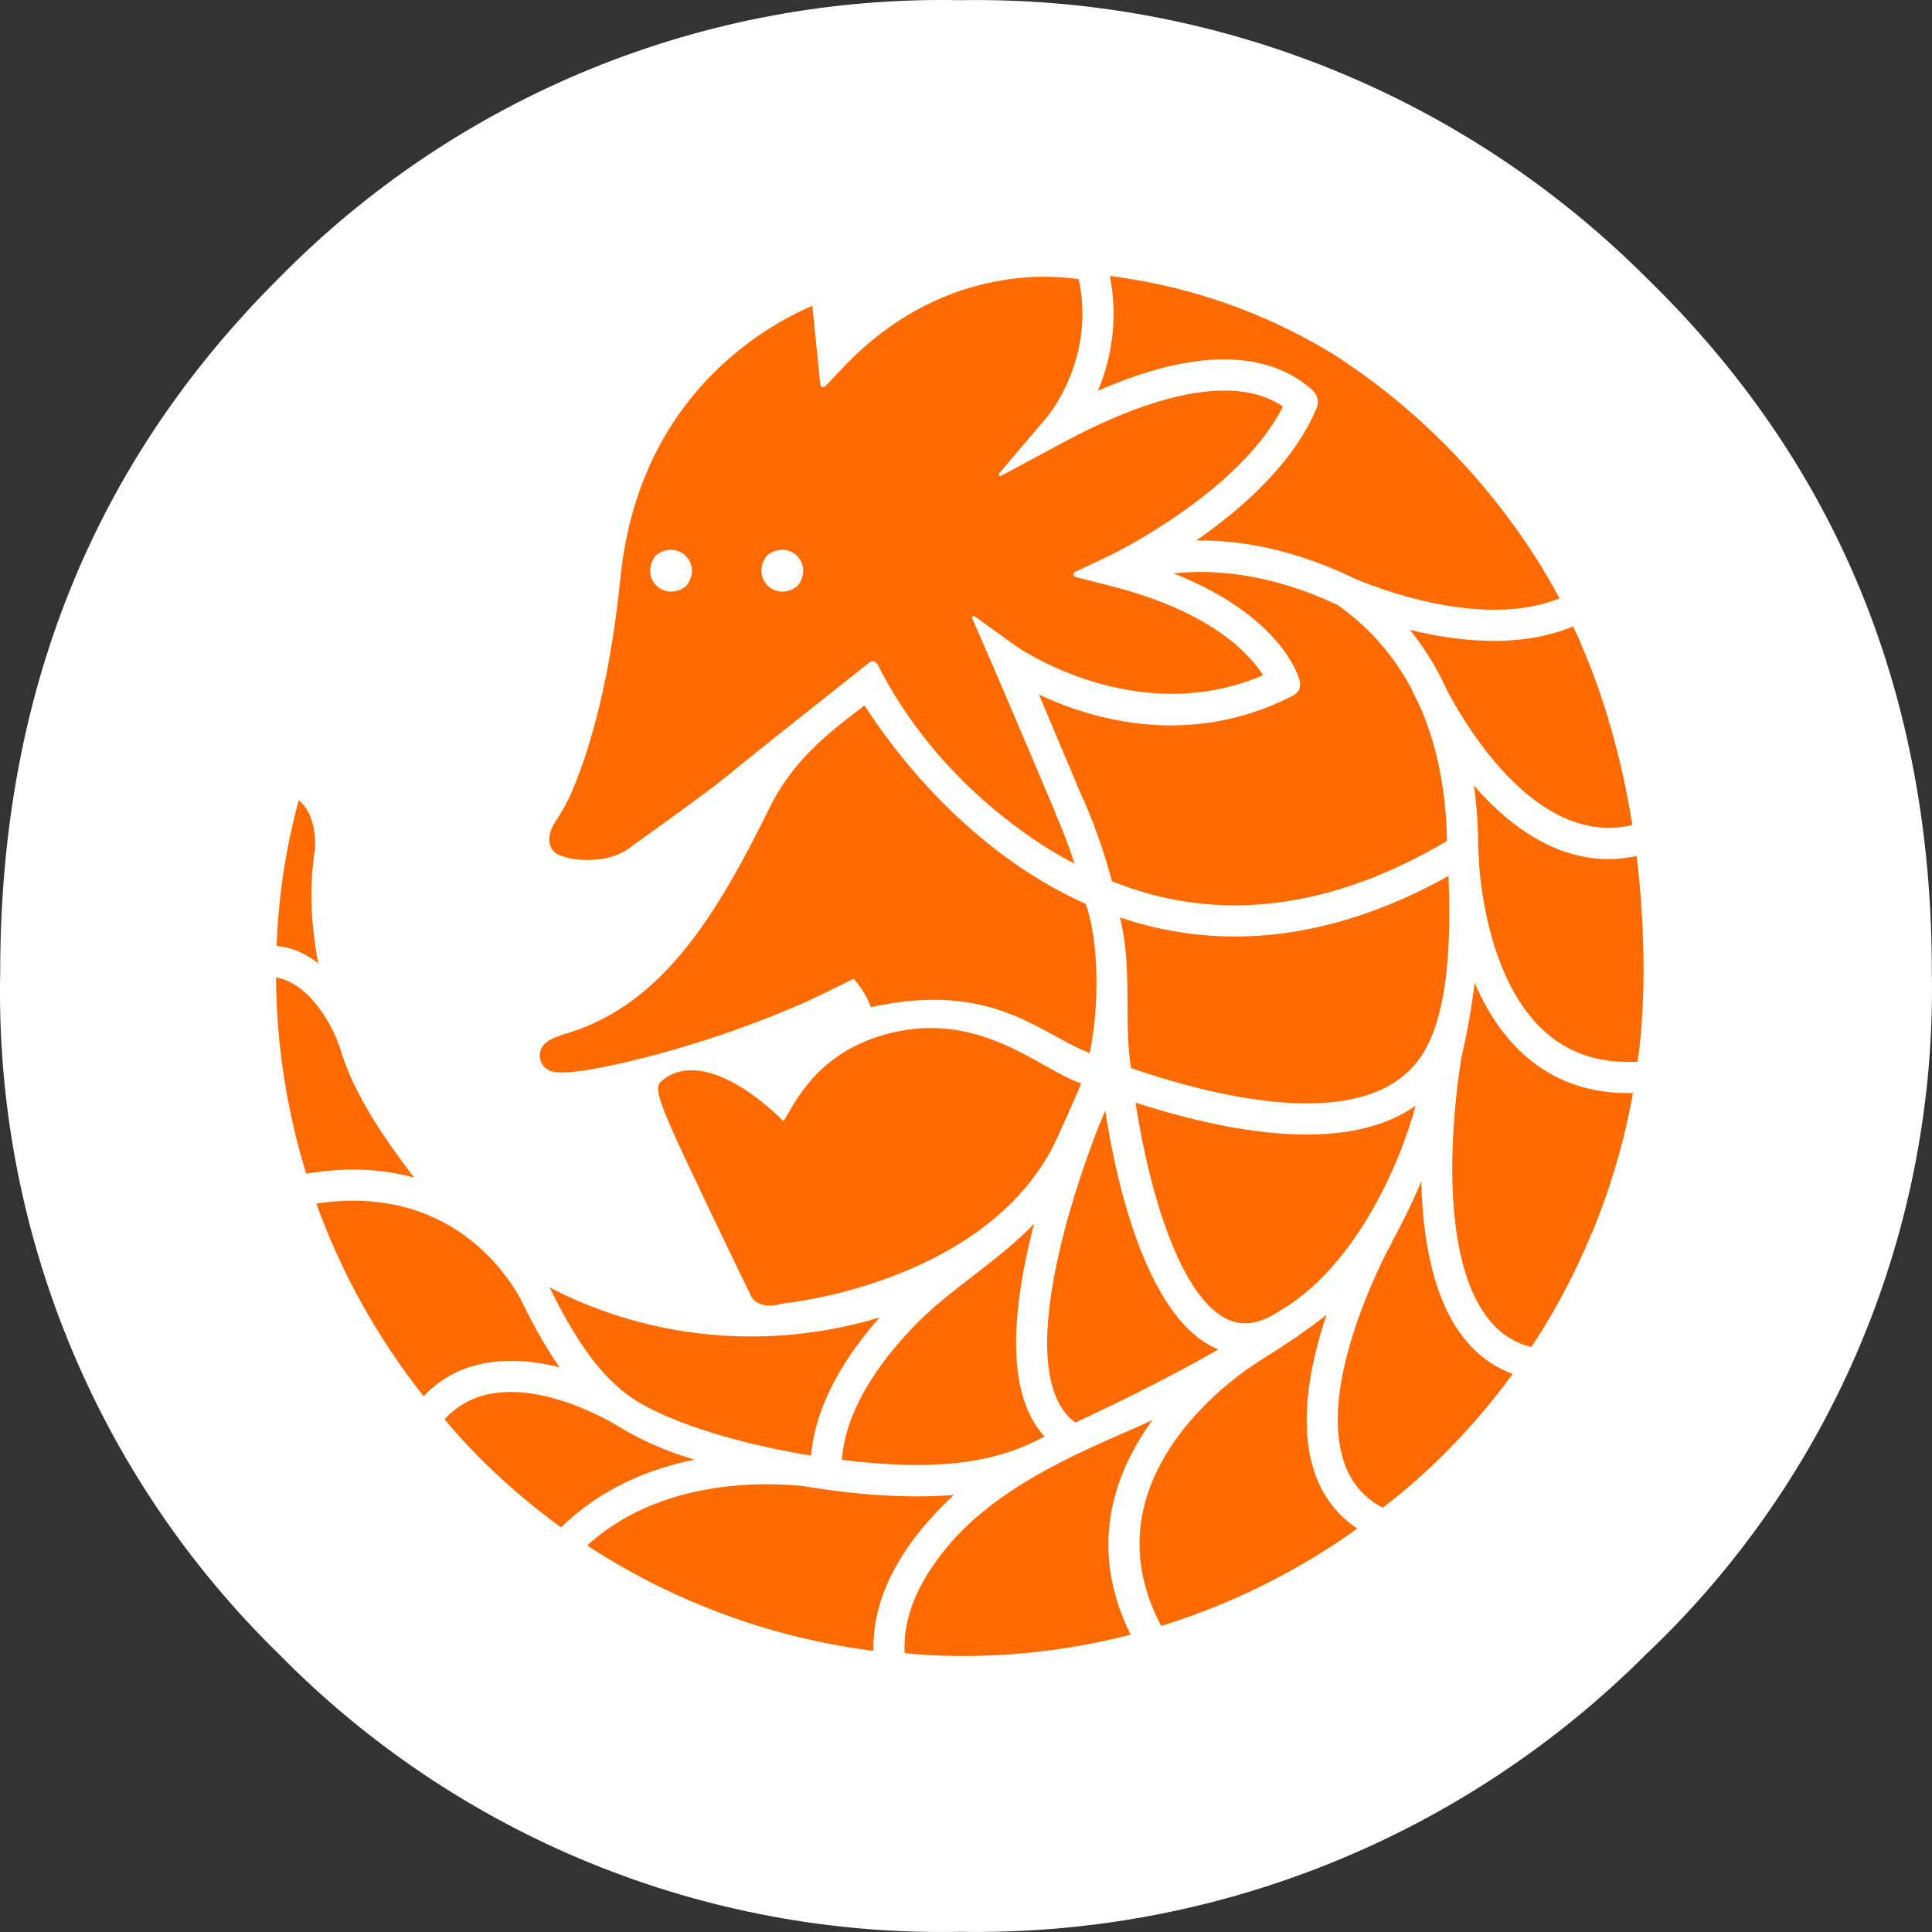 <svg width="70" height="70" viewBox="0 0 70 70" fill="none" xmlns="http://www.w3.org/2000/svg">
<rect x="0" y="0" width="70" height="70" fill="#333333" stroke="none"/>
<path d="M59.639 59.94C56.379 63.201 52.497 65.772 48.224 67.499C43.951 69.226 39.375 70.074 34.769 69.993C30.191 70.084 25.642 69.238 21.402 67.508C17.161 65.778 13.317 63.2 10.105 59.931C6.817 56.724 4.223 52.873 2.486 48.618C0.749 44.363 -0.094 39.795 0.008 35.199C0.008 25.142 3.38 16.763 10.122 10.06C13.336 6.793 17.182 4.216 21.424 2.488C25.666 0.759 30.216 -0.085 34.794 0.007C39.4 -0.071 43.975 0.779 48.246 2.508C52.517 4.236 56.398 6.808 59.657 10.069C66.548 16.777 69.994 25.159 69.994 35.216C70.081 39.832 69.205 44.416 67.422 48.673C65.639 52.93 62.988 56.768 59.639 59.94Z" fill="white"/>
<g clip-path="url(#clip0_1133_11677)">
<path d="M19.91 46.645C20.023 46.853 20.094 47.005 20.125 47.072C20.845 48.47 21.729 49.879 22.937 50.677L23.054 50.753C24.421 51.597 26.868 52.331 29.386 52.738C29.554 50.792 30.717 49.032 31.872 47.735C30.363 48.19 28.797 48.421 27.221 48.422C24.676 48.426 22.168 47.816 19.908 46.645H19.91ZM39.173 39.251C37.739 38.789 35.588 36.636 32.32 37.416C29.628 38.059 28.818 39.938 28.389 40.623C27.385 39.632 26.318 38.96 25.433 38.81C24.761 38.695 24.319 38.901 24.067 39.09C23.608 39.439 23.597 39.452 26.647 45.795L26.902 46.323C26.906 46.332 26.912 46.34 26.919 46.349L27.192 46.915C27.192 46.915 27.368 47.508 28.381 47.227C28.381 47.227 35.402 46.556 38.071 41.698C38.3 41.283 39.185 39.256 39.173 39.252V39.251ZM11.412 30.773C11.433 30.366 11.407 29.46 10.824 28.994C10.355 30.717 10.086 32.488 10.021 34.273C10.491 34.315 11.006 34.492 11.524 34.897C11.395 34.057 11.117 32.638 11.412 30.773ZM37.849 52.05C36.703 50.81 36.508 48.488 37.275 45.123C37.336 44.859 37.399 44.596 37.466 44.335C36.379 45.503 34.562 46.645 33.444 47.726C32.209 48.921 30.651 50.837 30.503 52.894C31.82 53.053 33.115 53.128 34.244 53.045C36.412 52.885 37.457 52.226 37.849 52.05ZM51.079 22.817C51.624 23.492 52.08 24.234 52.435 25.026C53.217 26.499 55.77 30.695 59.142 29.893C58.959 28.729 58.699 27.527 58.347 26.31C58.322 26.239 58.298 26.168 58.271 26.096L58.284 26.092C57.938 24.93 57.508 23.794 57 22.694C55.063 23.504 52.788 23.243 51.079 22.818V22.817ZM47.562 14.147C47.648 14.225 47.708 14.328 47.733 14.441C47.758 14.555 47.748 14.673 47.704 14.78C46.868 16.798 44.965 18.459 43.339 19.583C44.829 19.561 46.802 19.854 49.114 20.977C49.85 21.289 53.7 22.809 56.502 21.682C56.495 21.667 56.483 21.649 56.477 21.631C56.42 21.522 56.36 21.415 56.301 21.308C55.358 19.603 52.849 15.718 48.243 12.793C45.793 11.307 43.057 10.355 40.213 10C40.486 11.399 40.334 12.848 39.779 14.16C44.081 12.271 46.372 13.062 47.562 14.147ZM38.962 51.541C41.072 50.561 42.774 49.68 44.145 48.89C44.032 48.844 43.926 48.796 43.831 48.743C41.739 47.599 40.57 43.667 40.044 40.231C39.969 40.426 39.89 40.619 39.806 40.81C39.442 41.743 38.798 43.514 38.373 45.386C37.461 49.392 38.147 50.952 38.962 51.541ZM52.481 31.739C49.854 33.199 47.266 33.931 44.745 33.931C43.327 33.932 41.919 33.697 40.578 33.238C41.044 35.108 40.704 36.995 40.978 38.7C41.107 38.744 41.236 38.789 41.367 38.83C45.242 40.099 48.251 40.32 50.068 39.468C50.59 39.224 51.012 38.893 51.344 38.473C52.617 36.871 52.54 33.527 52.481 31.739Z" fill="#FF6B00"/>
<path d="M46.393 47.475L46.395 47.479C49.096 45.886 50.718 42.207 51.288 40.063C51.054 40.227 50.806 40.37 50.547 40.491C49.616 40.928 48.518 41.106 47.342 41.106C45.342 41.106 43.123 40.589 41.142 39.95C41.649 43.26 42.752 46.866 44.372 47.752C44.979 48.083 45.638 47.992 46.393 47.475ZM40.285 31.928C40.746 32.114 41.218 32.273 41.698 32.403C45.108 33.313 48.716 32.664 52.428 30.469C52.39 28.42 51.99 26.793 51.407 25.505C51.249 25.204 51.164 25.014 51.154 24.99H51.155C50.516 23.76 49.587 22.704 48.45 21.913C45.93 20.73 43.868 20.627 42.519 20.776C46.377 22.293 47.035 24.478 47.065 24.584L47.09 24.674C47.15 24.881 47.054 25.098 46.862 25.195L46.778 25.238C43.07 27.115 39.559 26.065 37.643 25.167C38.208 26.5 38.956 28.283 39.248 28.973L39.256 28.969C39.376 29.244 39.492 29.531 39.607 29.827L39.615 29.844C39.876 30.526 40.1 31.221 40.287 31.928H40.285ZM52.859 48.239C51.867 46.807 51.541 44.725 51.495 42.807C51.184 43.545 50.834 44.265 50.448 44.966L50.451 44.969C50.398 45.085 50.336 45.202 50.266 45.32C49.689 46.452 47.83 50.419 48.693 52.966C48.921 53.683 49.425 54.28 50.093 54.625C50.793 54.108 52.828 52.491 54.811 49.779C54.03 49.495 53.373 48.982 52.861 48.239H52.859ZM15.007 42.667C13.725 40.99 12.8 39.543 12.333 38.022C12.078 37.184 11.214 35.61 10 35.416C10.017 37.886 10.399 40.274 11.093 42.525C12.614 42.266 13.912 42.364 15.007 42.667Z" fill="#FF6B00"/>
<path d="M47.623 53.326C47.034 51.581 47.47 49.401 48.062 47.637C47.747 47.888 47.398 48.141 47.026 48.399L47.03 48.404C46.968 48.446 46.908 48.483 46.847 48.521C46.413 48.817 45.971 49.102 45.522 49.376L45.526 49.382C45.26 49.545 39.161 53.403 42.072 58.911C44.614 58.125 47.013 56.934 49.176 55.384C48.441 54.892 47.894 54.167 47.623 53.326ZM59.296 31.013C58.956 31.087 58.616 31.127 58.278 31.127C56.602 31.127 54.944 30.229 53.416 28.478L53.403 28.462C53.507 29.195 53.558 29.964 53.558 30.765C53.576 31.001 53.59 31.239 53.601 31.474C53.721 32.818 54.187 35.801 55.997 37.402C56.882 38.184 58 38.539 59.327 38.468L59.361 38.291C59.484 37.288 59.548 36.269 59.548 35.235C59.55 33.96 59.483 32.531 59.296 31.013Z" fill="#FF6B00"/>
<path d="M55.249 38.243C54.426 37.514 53.842 36.574 53.431 35.606C53.315 36.548 53.148 37.452 52.95 38.315C52.804 39.183 51.93 44.921 53.787 47.597C54.23 48.239 54.789 48.633 55.484 48.806C56.344 47.509 57.075 46.129 57.664 44.689L57.672 44.693C58.352 43.054 58.853 41.348 59.165 39.602C57.63 39.641 56.315 39.186 55.251 38.244L55.249 38.243ZM20.275 49.543C19.709 48.731 19.239 47.842 18.824 46.992C18.116 45.757 15.974 42.931 11.46 43.607C12.377 46.152 13.698 48.504 15.346 50.588C16.695 49.167 18.593 49.11 20.275 49.541V49.543ZM34.563 54.164C32.916 54.301 30.984 54.16 29.114 53.845C27.747 53.7 23.938 53.558 21.274 55.996C24.398 58.039 27.945 59.344 31.647 59.814C31.602 58.155 32.371 56.442 33.902 54.82C34.114 54.593 34.334 54.374 34.563 54.164ZM22.394 51.67C21.774 51.298 18.094 49.239 16.106 51.422C16.658 52.098 18.079 53.705 20.326 55.34C21.791 53.911 23.553 53.208 25.163 52.885C23.504 52.401 22.424 51.69 22.394 51.67ZM41.761 51.442C40.372 52.139 36.63 53.406 34.488 55.849C33.53 56.944 32.689 58.345 32.778 59.894C33.533 59.977 35.264 60.101 37.522 59.855L37.854 59.816L37.99 59.8C39.001 59.669 39.995 59.477 40.965 59.226C39.388 56.048 40.375 53.347 41.761 51.442ZM19.796 38.721C19.866 38.776 19.986 38.855 20.375 38.855C20.844 38.855 21.7 38.739 23.331 38.325C25.347 37.811 27.317 37.131 29.222 36.293C29.484 36.172 30.152 35.846 30.928 35.462C31.2 35.762 31.413 36.111 31.555 36.49C35.961 35.526 37.637 37.439 39.482 38.154C39.859 36.354 39.797 33.997 39.338 32.751C35.057 30.838 32.329 27.128 31.323 25.558C30.315 26.34 28.815 27.384 27.903 29.227C26.049 32.977 24.092 36.349 20.597 37.422C19.999 37.606 19.61 37.755 19.559 38.187C19.55 38.289 19.567 38.392 19.608 38.485C19.649 38.578 19.714 38.66 19.796 38.721Z" fill="#FF6B00"/>
<path d="M22.759 30.756C23.779 30.019 25.622 28.705 26.267 28.176C27.438 27.212 30.681 24.651 31.499 24.004C31.596 23.926 31.739 23.961 31.796 24.072C34.323 29.098 38.934 31.291 38.934 31.291C38.727 30.656 38.489 30.032 38.221 29.42L38.227 29.419L37.261 27.14L36.649 25.7C36.421 25.161 36.191 24.623 35.959 24.087L35.224 22.404C35.199 22.348 35.262 22.297 35.314 22.332L36.805 23.404C36.849 23.437 41.15 26.441 45.764 24.466C45.296 23.722 43.916 22.162 40.227 21.225L38.97 20.906C38.88 20.882 38.868 20.758 38.953 20.72L40.127 20.167C40.176 20.143 44.881 17.901 46.483 14.73C44.377 13.287 40.702 14.863 38.632 15.973L36.271 17.239C36.215 17.27 36.159 17.2 36.2 17.151L37.935 15.111C38.009 15.023 39.696 12.973 39.085 10.116C37.938 9.939 34.035 9.667 30.588 13.273L29.901 13.992C29.887 14.007 29.869 14.018 29.849 14.023C29.83 14.027 29.809 14.027 29.79 14.02C29.771 14.013 29.754 14.001 29.741 13.986C29.729 13.97 29.721 13.95 29.72 13.93L29.432 11.078C27.709 11.814 23.158 14.363 22.485 20.892C22.247 23.215 21.871 25.209 21.357 26.906L21.353 26.904L21.286 27.143C21.116 27.682 20.92 28.212 20.7 28.733C20.537 29.09 20.346 29.433 20.129 29.761C19.751 30.327 19.92 30.704 20.076 30.86C20.383 31.173 21.892 31.38 22.759 30.756ZM27.866 20.071C28.631 19.58 29.442 20.392 28.952 21.156C28.92 21.208 28.875 21.253 28.824 21.285C28.059 21.776 27.247 20.962 27.738 20.198C27.77 20.147 27.815 20.105 27.866 20.07V20.071ZM23.835 20.071C24.599 19.58 25.411 20.392 24.92 21.156C24.889 21.208 24.842 21.253 24.792 21.285C24.027 21.776 23.216 20.962 23.707 20.198C23.739 20.147 23.783 20.105 23.833 20.07L23.835 20.071Z" fill="#FF6B00"/>
</g>
<defs>
<clipPath id="clip0_1133_11677">
<rect width="49.612" height="50" fill="white" transform="translate(10 10)"/>
</clipPath>
</defs>
</svg>
